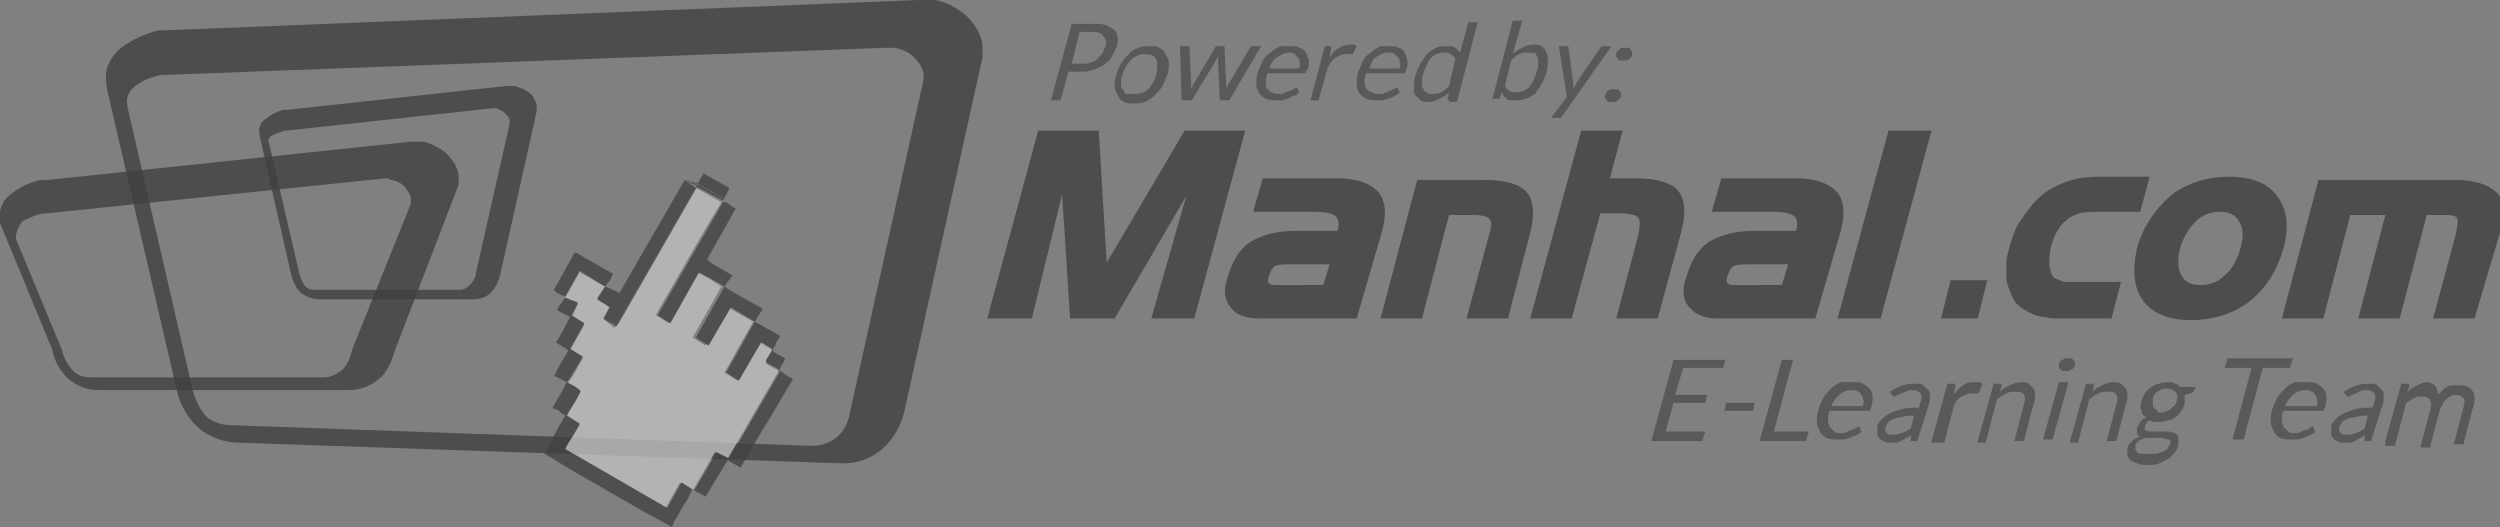 <?xml version="1.0" encoding="utf-8"?>
<!-- Generator: Adobe Illustrator 19.2.0, SVG Export Plug-In . SVG Version: 6.00 Build 0)  -->
<svg version="1.1" id="Layer_1" xmlns="http://www.w3.org/2000/svg" xmlns:xlink="http://www.w3.org/1999/xlink" x="0px" y="0px"
	 viewBox="0 0 157 33.1" style="enable-background:new 0 0 157 33.1;" xml:space="preserve">
<rect x="0" y="0" width="157" height="33.1" fill="#808080" stroke="none"/>
<style type="text/css">
	.st0{opacity:0.5;}
	.st1{opacity:0.8;}
	.st2{fill:#FFFFFF;}
	.st3{fill:#070203;}
	.st4{fill:#2F292B;}
	.st5{opacity:0.6;}
</style>
<g id="Layer_x0020_1_1_" class="st0">
	<path class="st1" d="M10.5,1.9L57.7,0c0.3,0,0.7,0,1,0c0.7,0.1,1.4,0.5,2,1c0.5,0.5,0.9,1.1,1,1.8c0,0.3,0,0.5,0,0.8l-4.9,22.2
		c-0.2,0.9-0.7,1.8-1.4,2.4c-0.7,0.6-1.5,0.9-2.5,0.9l-37.9-1.3c-1,0-1.9-0.4-2.5-0.9l0,0c-0.7-0.6-1.2-1.5-1.4-2.4l-4.4-19
		c0-0.1,0-0.2,0-0.2C6.5,4.4,6.9,3.6,7.6,3C8.3,2.5,9.1,2.1,10,1.9C10.2,1.9,10.3,1.9,10.5,1.9z M55.6,3L10.5,4.7
		c-0.1,0-0.2,0-0.3,0C9.5,4.8,8.9,5.1,8.5,5.4C8.1,5.7,7.9,6.1,8,6.6c0,0,0,0.1,0,0.1l4.1,17.8c0.2,0.7,0.5,1.3,0.9,1.7
		c0.4,0.3,0.9,0.5,1.5,0.5L51,28c0.6,0,1.1-0.2,1.5-0.5c0.5-0.4,0.8-1,0.9-1.7L58,5c0-0.1,0-0.3,0-0.4c-0.1-0.4-0.3-0.7-0.6-1
		c-0.3-0.3-0.7-0.5-1.2-0.6C56,3,55.8,3,55.6,3z"/>
	<path class="st1" d="M18,6.9l13.8-1.5c0.2,0,0.3,0,0.5,0c0.3,0.1,0.7,0.2,0.9,0.4c0.3,0.2,0.4,0.5,0.5,0.8c0,0.1,0,0.2,0,0.4
		l-2.3,10.3c-0.1,0.4-0.3,0.8-0.6,1.1c-0.3,0.3-0.7,0.4-1.2,0.4h-9.5c-0.5,0-0.9-0.2-1.2-0.4l0,0c-0.3-0.3-0.5-0.7-0.6-1.1l-2-8.8
		c0,0,0-0.1,0-0.1c-0.1-0.4,0.1-0.8,0.5-1C17,7.2,17.4,7,17.8,6.9C17.9,6.9,18,6.9,18,6.9z M30.9,6.8L18,8.2c-0.1,0-0.1,0-0.1,0
		c-0.3,0.1-0.6,0.2-0.8,0.3c-0.2,0.1-0.3,0.3-0.2,0.5c0,0,0,0,0,0l1.9,8.2c0.1,0.3,0.2,0.6,0.4,0.8c0.2,0.2,0.4,0.2,0.7,0.2h8.9
		c0.3,0,0.5-0.1,0.7-0.3c0.2-0.2,0.4-0.5,0.4-0.8L32,7.8c0-0.1,0-0.1,0-0.2c0-0.2-0.1-0.3-0.3-0.5c-0.1-0.1-0.3-0.2-0.5-0.3
		C31.1,6.8,31,6.8,30.9,6.8z"/>
	<g id="_1849662416_1_" class="st1">
		<path class="st2" d="M37.9,20l0.4-0.8l-0.8-0.5L38,18l-1.6-0.9l-0.9,1.6l0,0c0.3,0.1,0.5,0.3,0.8,0.4l-0.4,0.8l0.8,0.5l-0.9,1.6
			l0.8,0.5c-0.3,0.5-0.6,1.2-1,1.6l0,0c0.2,0.1,0.4,0.2,0.6,0.3c0.3,0.2,0.3,0.1,0,0.5c-0.2,0.4-0.5,0.8-0.7,1.2l0.8,0.5
			c0,0.2-0.7,1.3-0.9,1.6l6.4,3.7l0.9-1.6l0.8,0.5l1.4-2.4l0.8,0.4l3.2-5.5c-0.1-0.1-0.8-0.4-0.8-0.5c0-0.2,0.4-0.6,0.4-0.8
			c-0.1-0.1-0.6-0.4-0.8-0.5l-1.4,2.4l-0.8-0.5l1.8-3.2l-1.6-0.9l-1.4,2.4l-0.8-0.5l1.8-3.2c-0.1-0.1-1.4-0.9-1.6-0.9L42,20.3
			l-0.8-0.5c0-0.1,0.1-0.2,0.1-0.2c1.3-2.3,2.7-4.7,4-6.9l-1.6-0.9l-5.1,8.8C38.4,20.4,37.9,20.1,37.9,20L37.9,20z"/>
		<path class="st3" d="M35.6,24c-0.1,0.1-0.1,0.2-0.2,0.4l-0.7,1.2c0.1,0.1,0.3,0.1,0.4,0.2c0.1,0.1,0.2,0.2,0.4,0.3
			c-0.5,0.8-0.9,1.6-1.3,2.4c0.7,0.4,1.3,0.8,2,1.2l4,2.3c0.7,0.4,1.3,0.7,2,1.1c0.1-0.2,0.1-0.4,0.3-0.6c0.1-0.2,0.4-0.7,0.5-0.9
			c0.1-0.1,0.1-0.1,0.2-0.3c0.1-0.2,0.2-0.4,0.3-0.6c0.1,0.2,0.6,0.3,0.8,0.5c0.5-0.8,0.9-1.5,1.4-2.3c0.2,0.1,0.5,0.3,0.7,0.4
			c0.1,0.1,0.1,0.1,0.2-0.1c0.2-0.3,0.4-0.6,0.5-0.9c0.4-0.6,0.7-1.2,1.1-1.8l1.6-2.7c-0.2-0.1-0.6-0.3-0.8-0.5l-3.2,5.5l-0.8-0.4
			l-1.4,2.4l-0.8-0.5l-0.9,1.6l-6.4-3.7c0.1-0.3,0.9-1.4,0.9-1.6l-0.8-0.5c0.2-0.4,0.5-0.8,0.7-1.2c0.2-0.4,0.2-0.3,0-0.5
			C36,24.2,35.8,24.1,35.6,24z"/>
		<path class="st3" d="M38,18l-0.5,0.8l0.8,0.5L37.9,20l0.8,0.5l5-8.7L43,11.3c0,0,0,0,0,0l0,0c0,0,0,0,0,0l-4.1,7.1
			C38.5,18.2,38.3,18.1,38,18z"/>
		<path class="st3" d="M45.4,12.7l-4.1,7.1l0.8,0.5l1.8-3.2c0.2,0.1,1.5,0.8,1.6,0.9c0.2,0.2,1.7,1,2,1.2c0,0,0.1,0-0.1-0.1
			l-1.6-0.9c-0.4-0.2-0.4-0.1,0.2-0.9l-1.2-0.7c-0.2-0.1-0.2-0.2-0.4-0.3l1.8-3.2c-0.2-0.1-0.3-0.2-0.6-0.4
			C45.4,12.7,45.5,12.7,45.4,12.7z"/>
		<path class="st3" d="M47.4,20.2l0.5-0.8c-0.1-0.1-0.3-0.2-0.4-0.2c-0.3-0.2-1.8-1-2-1.2l-1.8,3.2l0.8,0.5l1.4-2.4L47.4,20.2z"/>
		<path class="st3" d="M35.5,18.7c-0.1,0.1-0.1,0.1-0.3,0.4c-0.1,0.1-0.2,0.3-0.2,0.4l0.8,0.4c-0.1,0.2-0.7,1.4-0.9,1.6l0.8,0.5
			L35,23.2c-0.1,0.2-0.1,0.3-0.2,0.4l0.8,0.4c0.3-0.4,0.7-1.1,1-1.6l-0.8-0.5l0.9-1.6l-0.8-0.5l0.4-0.8C36,18.9,35.8,18.8,35.5,18.7
			z"/>
		<path class="st3" d="M35.5,18.6l0.9-1.6L38,18l0.3-0.4c0.1-0.1,0.1-0.3,0.2-0.4l-2.1-1.2c-0.3-0.2-0.3-0.2-0.5,0.2l-1,1.8
			c-0.1,0.2-0.2,0.2,0,0.3C34.9,18.4,35.4,18.6,35.5,18.6z"/>
		<path class="st3" d="M48.5,21.9c0.1,0,0,0,0.1-0.1c0,0,0.1-0.1,0.1-0.1c0-0.2,0.2-0.4,0.3-0.6l-1.6-0.9l-1.8,3.2l0.8,0.5l1.4-2.4
			C47.9,21.5,48.3,21.8,48.5,21.9z"/>
		<path class="st3" d="M45.4,12.6c0.1-0.2,0.3-0.5,0.4-0.8l-1.6-0.9l-0.5,0.8L45.4,12.6z"/>
		<path class="st3" d="M48.5,21.9c0,0.2-0.4,0.6-0.4,0.8c0,0.1,0.7,0.4,0.8,0.5c0.2,0.2,0.6,0.4,0.8,0.5l-1.6,2.7l1.6-2.7l-0.8-0.4
			c0.1-0.1,0.1-0.2,0.2-0.4c0.1-0.1,0.2-0.3,0.2-0.4c-0.9-0.5-0.8-0.4-0.7-0.7c0,0-0.1,0.1-0.1,0.1C48.5,21.9,48.6,21.9,48.5,21.9z"
			/>
		<path class="st4" d="M43,11.3l0.8,0.4l-5,8.7L37.9,20l0,0c0,0,0.5,0.4,0.8,0.4l5.1-8.8l1.6,0.9c-1.3,2.3-2.7,4.7-4,6.9
			c0,0.1-0.1,0.2-0.1,0.2l4.1-7.1l0-0.1l-1.6-0.9l0.5-0.8c-0.1,0.1-0.4,0.6-0.5,0.8L43,11.3C43,11.3,43,11.3,43,11.3z"/>
	</g>
	<path class="st1" d="M75,20h-2.7l2.2-7.7L70,20h-2.8l-0.5-7.8L64.8,20H62l3.2-11.8h3.8l0.5,8.3l4.9-8.3h3.8L75,20z M85.2,20h-6.1
		c-0.8,0-1.5-0.2-1.8-0.7c-0.4-0.4-0.5-1.1-0.2-1.9c0.3-1,0.7-1.7,1.4-2.2c0.7-0.4,1.6-0.7,2.8-0.7H84c0.1-0.4,0.1-0.7-0.1-0.9
		c-0.2-0.2-0.7-0.3-1.4-0.3h-3.8l0.6-2.1h4.7c1.2,0,2,0.3,2.5,0.8c0.5,0.5,0.6,1.4,0.3,2.5L85.2,20z M83.1,17.9l0.4-1.3h-2.4
		c-0.5,0-0.8,0-1,0.1c-0.2,0.1-0.3,0.3-0.4,0.6c-0.1,0.2-0.1,0.4,0,0.5c0,0,0.1,0.1,0.3,0.1c0.1,0,0.3,0,0.5,0H83.1z M94.7,20h-2.6
		l1.4-5.2c0.2-0.6,0.2-0.9,0-1.1c-0.1-0.1-0.5-0.2-0.9-0.2H91L89.3,20h-2.6l2.3-8.7h4.3c1.3,0,2.2,0.3,2.6,0.8
		c0.4,0.5,0.5,1.3,0.2,2.5L94.7,20z M104.1,20h-2.6l1.4-5.3c0.1-0.5,0.1-0.9,0-1c-0.1-0.1-0.2-0.2-0.3-0.2c-0.1,0-0.3-0.1-0.6-0.1
		l-1.5,0L98.7,20h-2.6l3.2-11.8h2.6l-0.8,3h1.7c1.3,0,2.2,0.3,2.6,0.8c0.4,0.5,0.5,1.3,0.2,2.5L104.1,20z M114,20h-6.1
		c-0.8,0-1.4-0.2-1.8-0.7c-0.4-0.4-0.5-1.1-0.2-1.9c0.3-1,0.7-1.7,1.4-2.2c0.7-0.4,1.6-0.7,2.8-0.7h2.7c0.1-0.4,0.1-0.7-0.1-0.9
		c-0.2-0.2-0.7-0.3-1.4-0.3h-3.8l0.6-2.1h4.7c1.2,0,2,0.3,2.5,0.8c0.5,0.5,0.6,1.4,0.3,2.5L114,20z M111.9,17.9l0.4-1.3h-2.4
		c-0.5,0-0.8,0-1,0.1c-0.2,0.1-0.3,0.3-0.4,0.6c-0.1,0.2-0.1,0.4,0,0.5c0,0,0.1,0.1,0.3,0.1c0.1,0,0.3,0,0.5,0H111.9z M118.1,20
		h-2.7l3.2-11.8h2.7L118.1,20z M124.2,20h-2.3l0.6-2.4h2.3L124.2,20z M132.6,20h-3.2c-0.4,0-0.7,0-1-0.1c-0.3,0-0.6-0.1-0.8-0.2
		c-0.4-0.2-0.8-0.4-1.1-0.8c-0.1-0.2-0.2-0.4-0.3-0.7c-0.1-0.2-0.2-0.5-0.2-0.8c0-0.3,0-0.6,0-0.9c0-0.3,0.1-0.6,0.2-1
		c0.2-0.7,0.4-1.3,0.8-1.8c0.4-0.6,0.8-1.1,1.3-1.5c0.5-0.4,1-0.6,1.5-0.8c0.6-0.2,1.2-0.3,2-0.3h3.2l-0.6,2.2h-2.5
		c-0.5,0-1,0-1.3,0.1c-0.3,0.1-0.6,0.2-0.8,0.4c-0.4,0.3-0.8,0.9-1,1.7c-0.1,0.5-0.1,0.8-0.1,1.2c0.1,0.3,0.1,0.7,0.4,0.8l0.5,0.2
		c0.1,0,0.3,0,0.4,0c0.2,0,0.4,0,0.7,0h2.5L132.6,20z M143.4,15.6c-0.4,1.4-1.1,2.5-2.1,3.3c-1,0.8-2.3,1.2-3.7,1.2
		c-1.4,0-2.4-0.4-3-1.2c-0.6-0.8-0.7-1.9-0.4-3.3c0.4-1.4,1.1-2.4,2.1-3.3c1-0.8,2.3-1.2,3.7-1.2c1.4,0,2.4,0.4,3,1.2
		C143.6,13.1,143.8,14.2,143.4,15.6z M140.7,15.6c0.2-0.7,0.2-1.3-0.1-1.7c-0.2-0.4-0.6-0.6-1.2-0.6c-0.6,0-1.1,0.2-1.5,0.6
		c-0.4,0.4-0.8,1-1,1.7c-0.1,0.4-0.1,0.7-0.1,1c0,0.3,0.1,0.5,0.2,0.7c0.2,0.4,0.6,0.6,1.2,0.6c0.6,0,1.1-0.2,1.5-0.6
		C140.2,16.9,140.5,16.3,140.7,15.6z M155.4,20h-2.6l1.4-5.2c0.1-0.5,0.2-0.9,0.1-1.1c-0.1-0.2-0.5-0.2-0.9-0.2l-1,0l-1.7,6.5h-2.6
		l1.7-6.5h-2.2l-1.7,6.5h-2.6l2.3-8.7h8.6c1.2,0,2.1,0.3,2.6,0.8c0.5,0.5,0.5,1.3,0.2,2.5L155.4,20z"/>
	<path class="st1" d="M3,11.3l22.8-2.4c0.3,0,0.5,0,0.8,0C27.1,9,27.6,9.3,28,9.6c0.4,0.4,0.7,0.8,0.8,1.4c0,0.2,0,0.4,0,0.6
		L24.8,22c-0.2,0.7-0.5,1.4-1,1.8c-0.5,0.4-1.1,0.7-1.9,0.7H6.2c-0.8,0-1.4-0.3-1.9-0.7h0c-0.5-0.5-0.9-1.1-1-1.8L0,14
		c0-0.1,0-0.1,0-0.2c-0.1-0.7,0.2-1.3,0.8-1.7c0.5-0.4,1.2-0.7,1.8-0.8C2.7,11.3,2.9,11.3,3,11.3z M24.2,11.2L2.9,13.4
		c-0.1,0-0.2,0-0.2,0c-0.5,0.1-0.9,0.3-1.3,0.5C1.2,14.2,1,14.5,1,14.9c0,0,0,0.1,0,0.1l2.9,7c0.1,0.5,0.4,1,0.7,1.3
		c0.3,0.3,0.7,0.4,1.1,0.4h14.6c0.5,0,0.8-0.2,1.1-0.4c0.4-0.3,0.6-0.8,0.7-1.3l3.7-9.2c0-0.1,0-0.2,0-0.3c0-0.3-0.2-0.5-0.4-0.8
		c-0.2-0.2-0.6-0.4-0.9-0.4C24.5,11.2,24.3,11.2,24.2,11.2z"/>
	<path class="st5" d="M67.1,4.5l-0.5,1.8H66l1.3-4.8h1.4c0.3,0,0.6,0,0.8,0.1c0.2,0.1,0.4,0.2,0.5,0.3c0.1,0.1,0.2,0.3,0.2,0.5
		c0,0.2,0,0.4-0.1,0.6c-0.1,0.2-0.2,0.4-0.3,0.6c-0.1,0.2-0.3,0.3-0.5,0.5c-0.2,0.1-0.4,0.2-0.7,0.3c-0.2,0.1-0.5,0.1-0.8,0.1H67.1z
		 M67.3,4H68c0.2,0,0.4,0,0.5-0.1c0.2,0,0.3-0.1,0.4-0.2c0.1-0.1,0.2-0.2,0.3-0.3c0.1-0.1,0.1-0.3,0.2-0.4c0.1-0.3,0.1-0.5-0.1-0.7
		C69.2,2.1,69,2,68.6,2h-0.8L67.3,4z"/>
	<path id="_x31__1_" class="st5" d="M72.2,2.9c0.3,0,0.5,0,0.6,0.1c0.2,0.1,0.3,0.2,0.4,0.4c0.1,0.2,0.2,0.3,0.2,0.6
		c0,0.2,0,0.5-0.1,0.7c-0.1,0.3-0.2,0.5-0.3,0.7c-0.1,0.2-0.3,0.4-0.5,0.6c-0.2,0.2-0.4,0.3-0.6,0.4c-0.2,0.1-0.5,0.1-0.7,0.1
		s-0.5,0-0.6-0.1c-0.2-0.1-0.3-0.2-0.4-0.4C70.1,5.8,70,5.6,70,5.4c0-0.2,0-0.5,0.1-0.7c0.1-0.3,0.2-0.5,0.3-0.7
		c0.1-0.2,0.3-0.4,0.5-0.6C71,3.2,71.2,3.1,71.5,3C71.7,2.9,71.9,2.9,72.2,2.9z M71.3,5.9c0.3,0,0.6-0.1,0.8-0.3
		c0.2-0.2,0.4-0.5,0.5-0.9c0.1-0.4,0.1-0.7,0-1c-0.1-0.2-0.3-0.3-0.7-0.3c-0.2,0-0.3,0-0.5,0.1c-0.1,0.1-0.3,0.1-0.4,0.3
		c-0.1,0.1-0.2,0.2-0.3,0.4c-0.1,0.2-0.2,0.3-0.2,0.5c-0.1,0.2-0.1,0.4-0.1,0.5c0,0.2,0,0.3,0.1,0.4c0.1,0.1,0.1,0.2,0.2,0.3
		C71,5.9,71.2,5.9,71.3,5.9z"/>
	<path id="_x32__1_" class="st5" d="M74.1,2.9h0.5c0.1,0,0.1,0,0.1,0c0,0,0,0.1,0,0.1l0.1,2.2c0,0.1,0,0.2,0,0.2c0,0.1,0,0.1,0,0.2
		c0-0.1,0.1-0.2,0.1-0.2c0-0.1,0.1-0.2,0.1-0.2L76.3,3c0,0,0-0.1,0.1-0.1c0,0,0.1,0,0.1,0h0.3c0,0,0.1,0,0.1,0c0,0,0,0.1,0,0.1
		L77,5.2c0,0.1,0,0.2,0,0.2c0,0.1,0,0.2,0,0.2c0-0.1,0.1-0.2,0.1-0.2c0-0.1,0.1-0.2,0.1-0.2L78.5,3c0,0,0.1-0.1,0.1-0.1
		c0,0,0.1,0,0.1,0h0.5l-2,3.4h-0.5c-0.1,0-0.1,0-0.1-0.1l-0.1-2.3c0-0.1,0-0.1,0-0.2c0-0.1,0-0.1,0-0.2c0,0.1-0.1,0.1-0.1,0.2
		c0,0.1-0.1,0.1-0.1,0.2l-1.4,2.3c0,0.1-0.1,0.1-0.2,0.1h-0.5L74.1,2.9z"/>
	<path id="_x33__1_" class="st5" d="M81.1,2.9c0.2,0,0.4,0,0.5,0.1C81.7,3,81.9,3.1,82,3.3c0.1,0.1,0.1,0.3,0.2,0.5
		c0,0.2,0,0.4-0.1,0.6C82,4.5,82,4.5,82,4.6c0,0-0.1,0-0.1,0h-2.3c-0.1,0.2-0.1,0.4-0.1,0.6c0,0.2,0,0.3,0.1,0.4
		c0.1,0.1,0.2,0.2,0.3,0.2c0.1,0.1,0.3,0.1,0.4,0.1c0.2,0,0.3,0,0.4-0.1c0.1,0,0.2-0.1,0.3-0.1c0.1,0,0.2-0.1,0.2-0.1
		c0.1,0,0.1-0.1,0.2-0.1c0,0,0.1,0,0.1,0.1l0.1,0.2c-0.1,0.1-0.2,0.2-0.3,0.2s-0.2,0.1-0.4,0.2c-0.1,0-0.3,0.1-0.4,0.1
		c-0.1,0-0.3,0-0.4,0c-0.2,0-0.4,0-0.6-0.1c-0.2-0.1-0.3-0.2-0.4-0.3c-0.1-0.2-0.2-0.3-0.2-0.6c0-0.2,0-0.5,0.1-0.8
		c0.1-0.2,0.2-0.5,0.3-0.7c0.1-0.2,0.3-0.4,0.5-0.5c0.2-0.2,0.4-0.3,0.6-0.4C80.6,2.9,80.8,2.9,81.1,2.9z M81,3.3
		c-0.3,0-0.5,0.1-0.8,0.3C80,3.7,79.8,4,79.7,4.3h1.9c0-0.1,0.1-0.3,0-0.4c0-0.1,0-0.2-0.1-0.3c-0.1-0.1-0.1-0.1-0.2-0.2
		C81.2,3.3,81.1,3.3,81,3.3z"/>
	<path id="_x34__1_" class="st5" d="M82.3,6.3l0.9-3.4h0.3c0.1,0,0.1,0,0.1,0c0,0,0,0.1,0,0.1l-0.1,0.6c0.2-0.3,0.4-0.5,0.6-0.6
		c0.2-0.1,0.4-0.2,0.7-0.2c0.1,0,0.2,0,0.2,0c0.1,0,0.1,0.1,0.2,0.1l-0.2,0.4c0,0.1-0.1,0.1-0.1,0.1c0,0-0.1,0-0.1,0
		c-0.1,0-0.1,0-0.3,0c-0.2,0-0.4,0.1-0.6,0.2c-0.2,0.1-0.3,0.3-0.5,0.6l-0.6,2.1H82.3z"/>
	<path id="_x35__1_" class="st5" d="M87.3,2.9c0.2,0,0.4,0,0.5,0.1C88,3,88.1,3.1,88.2,3.3c0.1,0.1,0.1,0.3,0.2,0.5
		c0,0.2,0,0.4-0.1,0.6c0,0.1-0.1,0.2-0.1,0.2c0,0-0.1,0-0.1,0h-2.3c-0.1,0.2-0.1,0.4-0.1,0.6c0,0.2,0.1,0.3,0.1,0.4
		C86,5.7,86,5.8,86.2,5.8c0.1,0.1,0.3,0.1,0.4,0.1c0.2,0,0.3,0,0.4-0.1c0.1,0,0.2-0.1,0.3-0.1c0.1,0,0.2-0.1,0.2-0.1
		c0.1,0,0.1-0.1,0.2-0.1c0,0,0.1,0,0.1,0.1l0.1,0.2c-0.1,0.1-0.2,0.2-0.3,0.2c-0.1,0.1-0.2,0.1-0.4,0.2c-0.1,0-0.3,0.1-0.4,0.1
		c-0.1,0-0.3,0-0.4,0c-0.2,0-0.4,0-0.6-0.1c-0.2-0.1-0.3-0.2-0.4-0.3c-0.1-0.2-0.2-0.3-0.2-0.6c0-0.2,0-0.5,0.1-0.8
		c0.1-0.2,0.2-0.5,0.3-0.7c0.1-0.2,0.3-0.4,0.5-0.5c0.2-0.2,0.4-0.3,0.6-0.4C86.8,2.9,87.1,2.9,87.3,2.9z M87.2,3.3
		c-0.3,0-0.5,0.1-0.8,0.3C86.2,3.7,86.1,4,86,4.3h1.9c0-0.1,0.1-0.3,0-0.4c0-0.1,0-0.2-0.1-0.3c-0.1-0.1-0.1-0.1-0.2-0.2
		C87.5,3.3,87.3,3.3,87.2,3.3z"/>
	<path id="_x36__1_" class="st5" d="M91,6.3c-0.1,0-0.1,0-0.1-0.1l0.1-0.4c-0.2,0.2-0.4,0.3-0.6,0.4c-0.2,0.1-0.4,0.2-0.7,0.2
		c-0.2,0-0.4,0-0.5-0.1c-0.1-0.1-0.2-0.2-0.3-0.3c-0.1-0.1-0.1-0.3-0.1-0.5c0-0.2,0-0.5,0.1-0.8c0.1-0.3,0.2-0.5,0.3-0.7
		c0.1-0.2,0.3-0.4,0.4-0.6c0.2-0.2,0.4-0.3,0.6-0.4c0.2-0.1,0.4-0.1,0.7-0.1c0.2,0,0.4,0,0.5,0.1c0.1,0.1,0.2,0.2,0.3,0.3l0.5-1.9
		h0.6l-1.3,5H91z M89.9,5.9c0.2,0,0.4,0,0.6-0.1c0.2-0.1,0.3-0.2,0.5-0.4l0.4-1.7c-0.1-0.1-0.2-0.3-0.3-0.3
		c-0.1-0.1-0.3-0.1-0.4-0.1c-0.3,0-0.6,0.1-0.8,0.3c-0.2,0.2-0.4,0.6-0.5,1c-0.1,0.2-0.1,0.4-0.1,0.6s0,0.3,0.1,0.4
		c0,0.1,0.1,0.2,0.2,0.2C89.7,5.9,89.8,5.9,89.9,5.9z"/>
	<path id="_x37__1_" class="st5" d="M93.7,6.3l1.3-5h0.6L95,3.4c0.2-0.2,0.4-0.3,0.6-0.4c0.2-0.1,0.4-0.2,0.7-0.2
		c0.2,0,0.4,0,0.5,0.1C97,3,97.1,3.2,97.1,3.3c0.1,0.1,0.1,0.3,0.1,0.5c0,0.2,0,0.5-0.1,0.8c-0.1,0.3-0.2,0.5-0.3,0.7
		c-0.1,0.2-0.3,0.4-0.4,0.6C96.2,6,96,6.2,95.8,6.2c-0.2,0.1-0.4,0.1-0.7,0.1c-0.2,0-0.4,0-0.5-0.1c-0.1-0.1-0.2-0.2-0.3-0.4
		l-0.1,0.3c0,0.1-0.1,0.1-0.2,0.1H93.7z M96,3.3c-0.2,0-0.4,0-0.6,0.1c-0.2,0.1-0.3,0.2-0.5,0.4l-0.4,1.6c0.1,0.1,0.2,0.3,0.3,0.3
		c0.1,0.1,0.3,0.1,0.4,0.1c0.3,0,0.6-0.1,0.8-0.3c0.2-0.2,0.4-0.6,0.5-1c0.1-0.2,0.1-0.4,0.1-0.6c0-0.2,0-0.3-0.1-0.4
		c0-0.1-0.1-0.2-0.2-0.2C96.2,3.4,96.1,3.3,96,3.3z"/>
	<path id="_x38__1_" class="st5" d="M98.1,7.3c0,0-0.1,0.1-0.1,0.1c0,0-0.1,0-0.2,0h-0.4l1-1.3l-0.5-3.2h0.5c0.1,0,0.1,0,0.1,0
		c0,0,0,0.1,0,0.1l0.3,2.2c0,0.1,0,0.1,0,0.2c0,0.1,0,0.1,0,0.2c0-0.1,0.1-0.1,0.1-0.2c0,0,0.1-0.1,0.1-0.2l1.5-2.2
		c0,0,0.1-0.1,0.1-0.1c0,0,0.1,0,0.1,0h0.5L98.1,7.3z"/>
	<path id="_x39__1_" class="st5" d="M100.8,6c0-0.1,0-0.1,0.1-0.2c0-0.1,0.1-0.1,0.1-0.1c0,0,0.1-0.1,0.2-0.1c0.1,0,0.1,0,0.2,0
		s0.1,0,0.2,0c0,0,0.1,0.1,0.1,0.1c0,0,0,0.1,0.1,0.1c0,0,0,0.1,0,0.2c0,0.1,0,0.1-0.1,0.2c0,0-0.1,0.1-0.1,0.1c0,0-0.1,0.1-0.2,0.1
		c-0.1,0-0.1,0-0.2,0c-0.1,0-0.1,0-0.2,0c0,0-0.1-0.1-0.1-0.1c0,0,0-0.1-0.1-0.1C100.8,6.1,100.8,6,100.8,6z M101.5,3.4
		c0-0.1,0-0.1,0.1-0.2c0,0,0.1-0.1,0.1-0.1c0,0,0.1-0.1,0.2-0.1c0.1,0,0.1,0,0.2,0c0.1,0,0.1,0,0.2,0c0,0,0.1,0.1,0.1,0.1
		c0,0,0,0.1,0.1,0.1c0,0.1,0,0.1,0,0.2c0,0.1,0,0.1-0.1,0.2c0,0.1-0.1,0.1-0.1,0.1c0,0-0.1,0.1-0.2,0.1c-0.1,0-0.1,0-0.2,0
		s-0.1,0-0.2,0c0,0-0.1-0.1-0.1-0.1c0,0,0-0.1-0.1-0.1C101.5,3.6,101.5,3.5,101.5,3.4z"/>
	<path class="st5" d="M108.4,22.5l-0.2,0.6h-2.5l-0.5,1.7h2l-0.1,0.5h-2l-0.5,1.8h2.5l-0.2,0.6h-3.2l1.4-5.1H108.4z M108.4,25.3h1.8
		l-0.1,0.5h-1.8L108.4,25.3z M111.4,27.1h2.2l-0.2,0.6h-2.9l1.4-5.1h0.7L111.4,27.1z M116.4,24c0.2,0,0.4,0,0.6,0.1
		c0.2,0.1,0.3,0.2,0.4,0.3c0.1,0.1,0.2,0.3,0.2,0.5c0,0.2,0,0.4-0.1,0.7c0,0.1-0.1,0.2-0.1,0.2c0,0-0.1,0-0.1,0h-2.4
		c-0.1,0.2-0.1,0.4-0.1,0.6c0,0.2,0.1,0.3,0.1,0.4c0.1,0.1,0.2,0.2,0.3,0.3c0.1,0.1,0.3,0.1,0.4,0.1c0.2,0,0.3,0,0.4-0.1
		c0.1,0,0.2-0.1,0.3-0.1c0.1,0,0.2-0.1,0.2-0.1c0.1,0,0.1-0.1,0.2-0.1c0.1,0,0.1,0,0.1,0.1l0.1,0.2c-0.1,0.1-0.2,0.2-0.3,0.2
		c-0.1,0.1-0.3,0.1-0.4,0.2c-0.1,0-0.3,0.1-0.4,0.1c-0.1,0-0.3,0-0.4,0c-0.3,0-0.5,0-0.7-0.1c-0.2-0.1-0.3-0.2-0.4-0.4
		c-0.1-0.2-0.2-0.4-0.2-0.6c0-0.2,0-0.5,0.1-0.8c0.1-0.3,0.2-0.5,0.3-0.7c0.1-0.2,0.3-0.4,0.5-0.6c0.2-0.2,0.4-0.3,0.6-0.4
		C115.9,24,116.1,24,116.4,24z M116.3,24.5c-0.3,0-0.6,0.1-0.8,0.3c-0.2,0.2-0.4,0.4-0.5,0.7h2c0-0.1,0.1-0.3,0-0.4
		c0-0.1,0-0.2-0.1-0.3c-0.1-0.1-0.1-0.2-0.2-0.2C116.6,24.5,116.4,24.5,116.3,24.5z M120.4,27.7h-0.3c-0.1,0-0.1,0-0.1,0
		c0,0,0-0.1,0-0.1l0-0.3c-0.1,0.1-0.2,0.2-0.3,0.2c-0.1,0.1-0.2,0.1-0.3,0.2c-0.1,0-0.2,0.1-0.3,0.1c-0.1,0-0.2,0-0.4,0
		c-0.1,0-0.3,0-0.4-0.1c-0.1,0-0.2-0.1-0.3-0.2c-0.1-0.1-0.1-0.2-0.1-0.3c0-0.1,0-0.3,0-0.4c0-0.1,0.1-0.3,0.2-0.4
		c0.1-0.1,0.3-0.3,0.5-0.4c0.2-0.1,0.5-0.2,0.8-0.3c0.3-0.1,0.7-0.1,1.1-0.1l0.1-0.3c0.1-0.3,0.1-0.5,0-0.6
		c-0.1-0.1-0.2-0.2-0.5-0.2c-0.2,0-0.3,0-0.4,0.1c-0.1,0-0.2,0.1-0.3,0.1c-0.1,0.1-0.2,0.1-0.2,0.1c-0.1,0-0.1,0.1-0.2,0.1
		c0,0-0.1,0-0.1,0c0,0,0-0.1-0.1-0.1l-0.1-0.2c0.3-0.2,0.5-0.3,0.8-0.4c0.3-0.1,0.5-0.1,0.8-0.1c0.2,0,0.4,0,0.5,0.1
		c0.1,0.1,0.2,0.2,0.3,0.3c0.1,0.1,0.1,0.3,0.1,0.4c0,0.2,0,0.4-0.1,0.6L120.4,27.7z M118.8,27.3c0.1,0,0.2,0,0.3,0
		c0.1,0,0.2-0.1,0.3-0.1c0.1,0,0.2-0.1,0.3-0.1c0.1-0.1,0.2-0.1,0.3-0.2l0.2-0.8c-0.3,0-0.5,0-0.8,0.1c-0.2,0-0.4,0.1-0.5,0.1
		c-0.1,0.1-0.3,0.1-0.3,0.2c-0.1,0.1-0.1,0.2-0.2,0.3c0,0.1,0,0.2,0,0.2c0,0.1,0,0.1,0.1,0.2c0,0,0.1,0.1,0.2,0.1
		C118.7,27.3,118.7,27.3,118.8,27.3z M121.3,27.7l1-3.6h0.4c0.1,0,0.1,0,0.1,0c0,0,0,0.1,0,0.1l-0.1,0.6c0.2-0.3,0.4-0.5,0.6-0.6
		c0.2-0.2,0.5-0.2,0.7-0.2c0.1,0,0.2,0,0.3,0c0.1,0,0.1,0.1,0.2,0.1l-0.2,0.5c0,0.1-0.1,0.1-0.1,0.1c0,0-0.1,0-0.1,0
		c-0.1,0-0.2,0-0.3,0c-0.2,0-0.4,0.1-0.6,0.2c-0.2,0.1-0.4,0.3-0.5,0.6l-0.6,2.3H121.3z M124.2,27.7l1-3.6h0.4c0.1,0,0.1,0,0.1,0.1
		l-0.1,0.4c0.2-0.2,0.4-0.3,0.6-0.4c0.2-0.1,0.5-0.2,0.7-0.2c0.2,0,0.4,0,0.5,0.1c0.1,0.1,0.2,0.2,0.3,0.3c0.1,0.1,0.1,0.3,0.1,0.4
		c0,0.2,0,0.4-0.1,0.6l-0.6,2.3h-0.6l0.6-2.3c0.1-0.3,0.1-0.5,0-0.6c-0.1-0.2-0.3-0.2-0.5-0.2c-0.2,0-0.4,0-0.6,0.1
		c-0.2,0.1-0.4,0.2-0.6,0.4l-0.7,2.7H124.2z M129.9,24l-1,3.6h-0.6l1-3.6H129.9z M130.3,22.9c0,0.1,0,0.1-0.1,0.2
		c0,0.1-0.1,0.1-0.1,0.1c-0.1,0-0.1,0.1-0.2,0.1c-0.1,0-0.1,0-0.2,0s-0.1,0-0.2,0c0,0-0.1-0.1-0.1-0.1c0,0-0.1-0.1-0.1-0.1
		c0-0.1,0-0.1,0-0.2c0-0.1,0-0.1,0.1-0.2c0-0.1,0.1-0.1,0.1-0.1c0.1,0,0.1-0.1,0.2-0.1c0.1,0,0.1,0,0.2,0c0.1,0,0.1,0,0.2,0
		c0,0,0.1,0.1,0.1,0.1c0,0,0.1,0.1,0.1,0.1C130.3,22.8,130.3,22.9,130.3,22.9z M130,27.7l1-3.6h0.4c0.1,0,0.1,0,0.1,0.1l-0.1,0.4
		c0.2-0.2,0.4-0.3,0.6-0.4c0.2-0.1,0.5-0.2,0.7-0.2c0.2,0,0.4,0,0.5,0.1c0.1,0.1,0.2,0.2,0.3,0.3c0.1,0.1,0.1,0.3,0.1,0.4
		c0,0.2,0,0.4-0.1,0.6l-0.6,2.3h-0.6l0.6-2.3c0.1-0.3,0.1-0.5,0-0.6c-0.1-0.2-0.3-0.2-0.5-0.2c-0.2,0-0.4,0-0.6,0.1
		c-0.2,0.1-0.4,0.2-0.6,0.4l-0.7,2.7H130z M136.2,24c0.2,0,0.3,0,0.4,0.1c0.1,0,0.2,0.1,0.3,0.2h1l-0.1,0.2c0,0.1-0.1,0.1-0.2,0.2
		l-0.4,0.1c0,0.2,0,0.3,0,0.5c0,0.2-0.1,0.3-0.2,0.5c-0.1,0.1-0.2,0.3-0.4,0.4c-0.1,0.1-0.3,0.2-0.5,0.2c-0.2,0.1-0.4,0.1-0.6,0.1
		c-0.2,0-0.3,0-0.5-0.1c-0.1,0-0.2,0.1-0.2,0.2c-0.1,0.1-0.1,0.1-0.1,0.2c0,0.1,0,0.2,0,0.2c0.1,0,0.1,0.1,0.3,0.1
		c0.1,0,0.2,0,0.4,0c0.1,0,0.3,0,0.4,0c0.2,0,0.3,0,0.4,0c0.1,0,0.3,0.1,0.4,0.1c0.1,0.1,0.2,0.1,0.2,0.3c0,0.1,0,0.2,0,0.4
		c0,0.2-0.1,0.3-0.2,0.5c-0.1,0.1-0.3,0.3-0.4,0.4c-0.2,0.1-0.4,0.2-0.6,0.3c-0.2,0.1-0.5,0.1-0.7,0.1c-0.3,0-0.5,0-0.7-0.1
		c-0.2-0.1-0.3-0.1-0.4-0.2c-0.1-0.1-0.2-0.2-0.2-0.3c0-0.1,0-0.2,0-0.4c0-0.2,0.1-0.3,0.3-0.5s0.3-0.2,0.5-0.3
		c-0.1,0-0.2-0.1-0.2-0.2c0-0.1,0-0.2,0-0.3c0-0.1,0-0.1,0.1-0.2c0-0.1,0.1-0.1,0.1-0.2c0.1-0.1,0.1-0.1,0.2-0.2
		c0.1,0,0.2-0.1,0.2-0.1c-0.2-0.1-0.3-0.2-0.3-0.4c-0.1-0.2-0.1-0.4,0-0.6c0-0.2,0.1-0.3,0.2-0.5c0.1-0.1,0.2-0.3,0.4-0.4
		c0.2-0.1,0.3-0.2,0.5-0.2C135.8,24,136,24,136.2,24z M136.3,27.9c0-0.1,0-0.2,0-0.2c0-0.1-0.1-0.1-0.2-0.1c-0.1,0-0.2-0.1-0.3-0.1
		c-0.1,0-0.2,0-0.3,0c-0.1,0-0.3,0-0.4,0c-0.1,0-0.2,0-0.4,0c-0.2,0.1-0.3,0.1-0.4,0.2c-0.1,0.1-0.2,0.2-0.2,0.3c0,0.1,0,0.2,0,0.2
		c0,0.1,0.1,0.1,0.1,0.2c0.1,0.1,0.2,0.1,0.3,0.1c0.1,0,0.3,0,0.4,0c0.2,0,0.3,0,0.5,0c0.1,0,0.3-0.1,0.4-0.1
		c0.1-0.1,0.2-0.1,0.3-0.2C136.2,28,136.2,28,136.3,27.9z M135.7,25.9c0.1,0,0.2,0,0.4-0.1c0.1,0,0.2-0.1,0.3-0.2
		c0.1-0.1,0.2-0.1,0.2-0.2c0.1-0.1,0.1-0.2,0.1-0.3c0.1-0.2,0-0.4-0.1-0.5c-0.1-0.1-0.3-0.2-0.5-0.2c-0.3,0-0.5,0.1-0.6,0.2
		c-0.2,0.1-0.3,0.3-0.3,0.5c0,0.1,0,0.2,0,0.3c0,0.1,0,0.2,0.1,0.2c0,0.1,0.1,0.1,0.2,0.2C135.4,25.9,135.5,25.9,135.7,25.9z
		 M144,22.5l-0.2,0.6h-1.7l-1.2,4.5h-0.7l1.2-4.5h-1.7l0.2-0.6H144z M144.9,24c0.2,0,0.4,0,0.6,0.1c0.2,0.1,0.3,0.2,0.4,0.3
		c0.1,0.1,0.2,0.3,0.2,0.5c0,0.2,0,0.4-0.1,0.7c0,0.1-0.1,0.2-0.1,0.2c0,0-0.1,0-0.1,0h-2.4c-0.1,0.2-0.1,0.4-0.1,0.6
		c0,0.2,0.1,0.3,0.1,0.4c0.1,0.1,0.2,0.2,0.3,0.3c0.1,0.1,0.3,0.1,0.4,0.1c0.2,0,0.3,0,0.4-0.1c0.1,0,0.2-0.1,0.3-0.1
		c0.1,0,0.2-0.1,0.2-0.1c0.1,0,0.1-0.1,0.2-0.1c0.1,0,0.1,0,0.1,0.1l0.1,0.2c-0.1,0.1-0.2,0.2-0.3,0.2c-0.1,0.1-0.3,0.1-0.4,0.2
		c-0.1,0-0.3,0.1-0.4,0.1c-0.1,0-0.3,0-0.4,0c-0.2,0-0.5,0-0.7-0.1c-0.2-0.1-0.3-0.2-0.4-0.4c-0.1-0.2-0.2-0.4-0.2-0.6
		c0-0.2,0-0.5,0.1-0.8c0.1-0.3,0.2-0.5,0.3-0.7c0.1-0.2,0.3-0.4,0.5-0.6c0.2-0.2,0.4-0.3,0.6-0.4C144.4,24,144.6,24,144.9,24z
		 M144.8,24.5c-0.3,0-0.6,0.1-0.8,0.3c-0.2,0.2-0.4,0.4-0.5,0.7h2c0-0.1,0.1-0.3,0-0.4c0-0.1,0-0.2-0.1-0.3
		c-0.1-0.1-0.1-0.2-0.2-0.2C145,24.5,144.9,24.5,144.8,24.5z M148.9,27.7h-0.3c-0.1,0-0.1,0-0.1,0c0,0,0-0.1,0-0.1l0-0.3
		c-0.1,0.1-0.2,0.2-0.3,0.2c-0.1,0.1-0.2,0.1-0.3,0.2c-0.1,0-0.2,0.1-0.3,0.1c-0.1,0-0.2,0-0.4,0c-0.1,0-0.3,0-0.4-0.1
		c-0.1,0-0.2-0.1-0.3-0.2c-0.1-0.1-0.1-0.2-0.1-0.3c0-0.1,0-0.3,0-0.4c0-0.1,0.1-0.3,0.2-0.4c0.1-0.1,0.3-0.3,0.5-0.4
		c0.2-0.1,0.5-0.2,0.8-0.3c0.3-0.1,0.7-0.1,1.1-0.1l0.1-0.3c0.1-0.3,0.1-0.5,0-0.6c-0.1-0.1-0.2-0.2-0.5-0.2c-0.2,0-0.3,0-0.4,0.1
		c-0.1,0-0.2,0.1-0.3,0.1c-0.1,0.1-0.2,0.1-0.2,0.1c-0.1,0-0.1,0.1-0.2,0.1c0,0-0.1,0-0.1,0c0,0,0-0.1-0.1-0.1l-0.1-0.2
		c0.3-0.2,0.5-0.3,0.8-0.4c0.3-0.1,0.5-0.1,0.8-0.1c0.2,0,0.4,0,0.5,0.1c0.1,0.1,0.2,0.2,0.3,0.3c0.1,0.1,0.1,0.3,0.1,0.4
		c0,0.2,0,0.4-0.1,0.6L148.9,27.7z M147.3,27.3c0.1,0,0.2,0,0.3,0c0.1,0,0.2-0.1,0.3-0.1c0.1,0,0.2-0.1,0.3-0.1
		c0.1-0.1,0.2-0.1,0.3-0.2l0.2-0.8c-0.3,0-0.5,0-0.8,0.1c-0.2,0-0.4,0.1-0.5,0.1c-0.1,0.1-0.3,0.1-0.3,0.2c-0.1,0.1-0.1,0.2-0.2,0.3
		c0,0.1,0,0.2,0,0.2c0,0.1,0,0.1,0.1,0.2c0,0,0.1,0.1,0.2,0.1C147.2,27.3,147.2,27.3,147.3,27.3z M149.8,27.7l1-3.6h0.4
		c0.1,0,0.1,0,0.1,0.1l-0.1,0.4c0.2-0.2,0.4-0.3,0.6-0.4c0.2-0.1,0.4-0.2,0.6-0.2c0.2,0,0.4,0.1,0.5,0.2c0.1,0.1,0.2,0.3,0.2,0.6
		c0.1-0.1,0.2-0.2,0.3-0.3c0.1-0.1,0.2-0.2,0.3-0.2c0.1-0.1,0.2-0.1,0.4-0.1c0.1,0,0.2,0,0.4,0c0.2,0,0.4,0,0.5,0.1
		c0.1,0.1,0.2,0.1,0.3,0.3c0.1,0.1,0.1,0.3,0.1,0.4c0,0.2,0,0.4-0.1,0.6l-0.6,2.3h-0.6l0.6-2.3c0.1-0.3,0.1-0.5,0-0.6
		c-0.1-0.1-0.2-0.2-0.5-0.2c-0.1,0-0.2,0-0.3,0.1c-0.1,0-0.2,0.1-0.3,0.2c-0.1,0.1-0.2,0.2-0.2,0.3c-0.1,0.1-0.1,0.2-0.2,0.4
		l-0.6,2.3H152l0.6-2.3c0.1-0.3,0.1-0.5,0-0.7c-0.1-0.1-0.2-0.2-0.5-0.2c-0.2,0-0.3,0-0.5,0.1c-0.2,0.1-0.3,0.2-0.5,0.3l-0.7,2.7
		H149.8z"/>
</g>
</svg>

